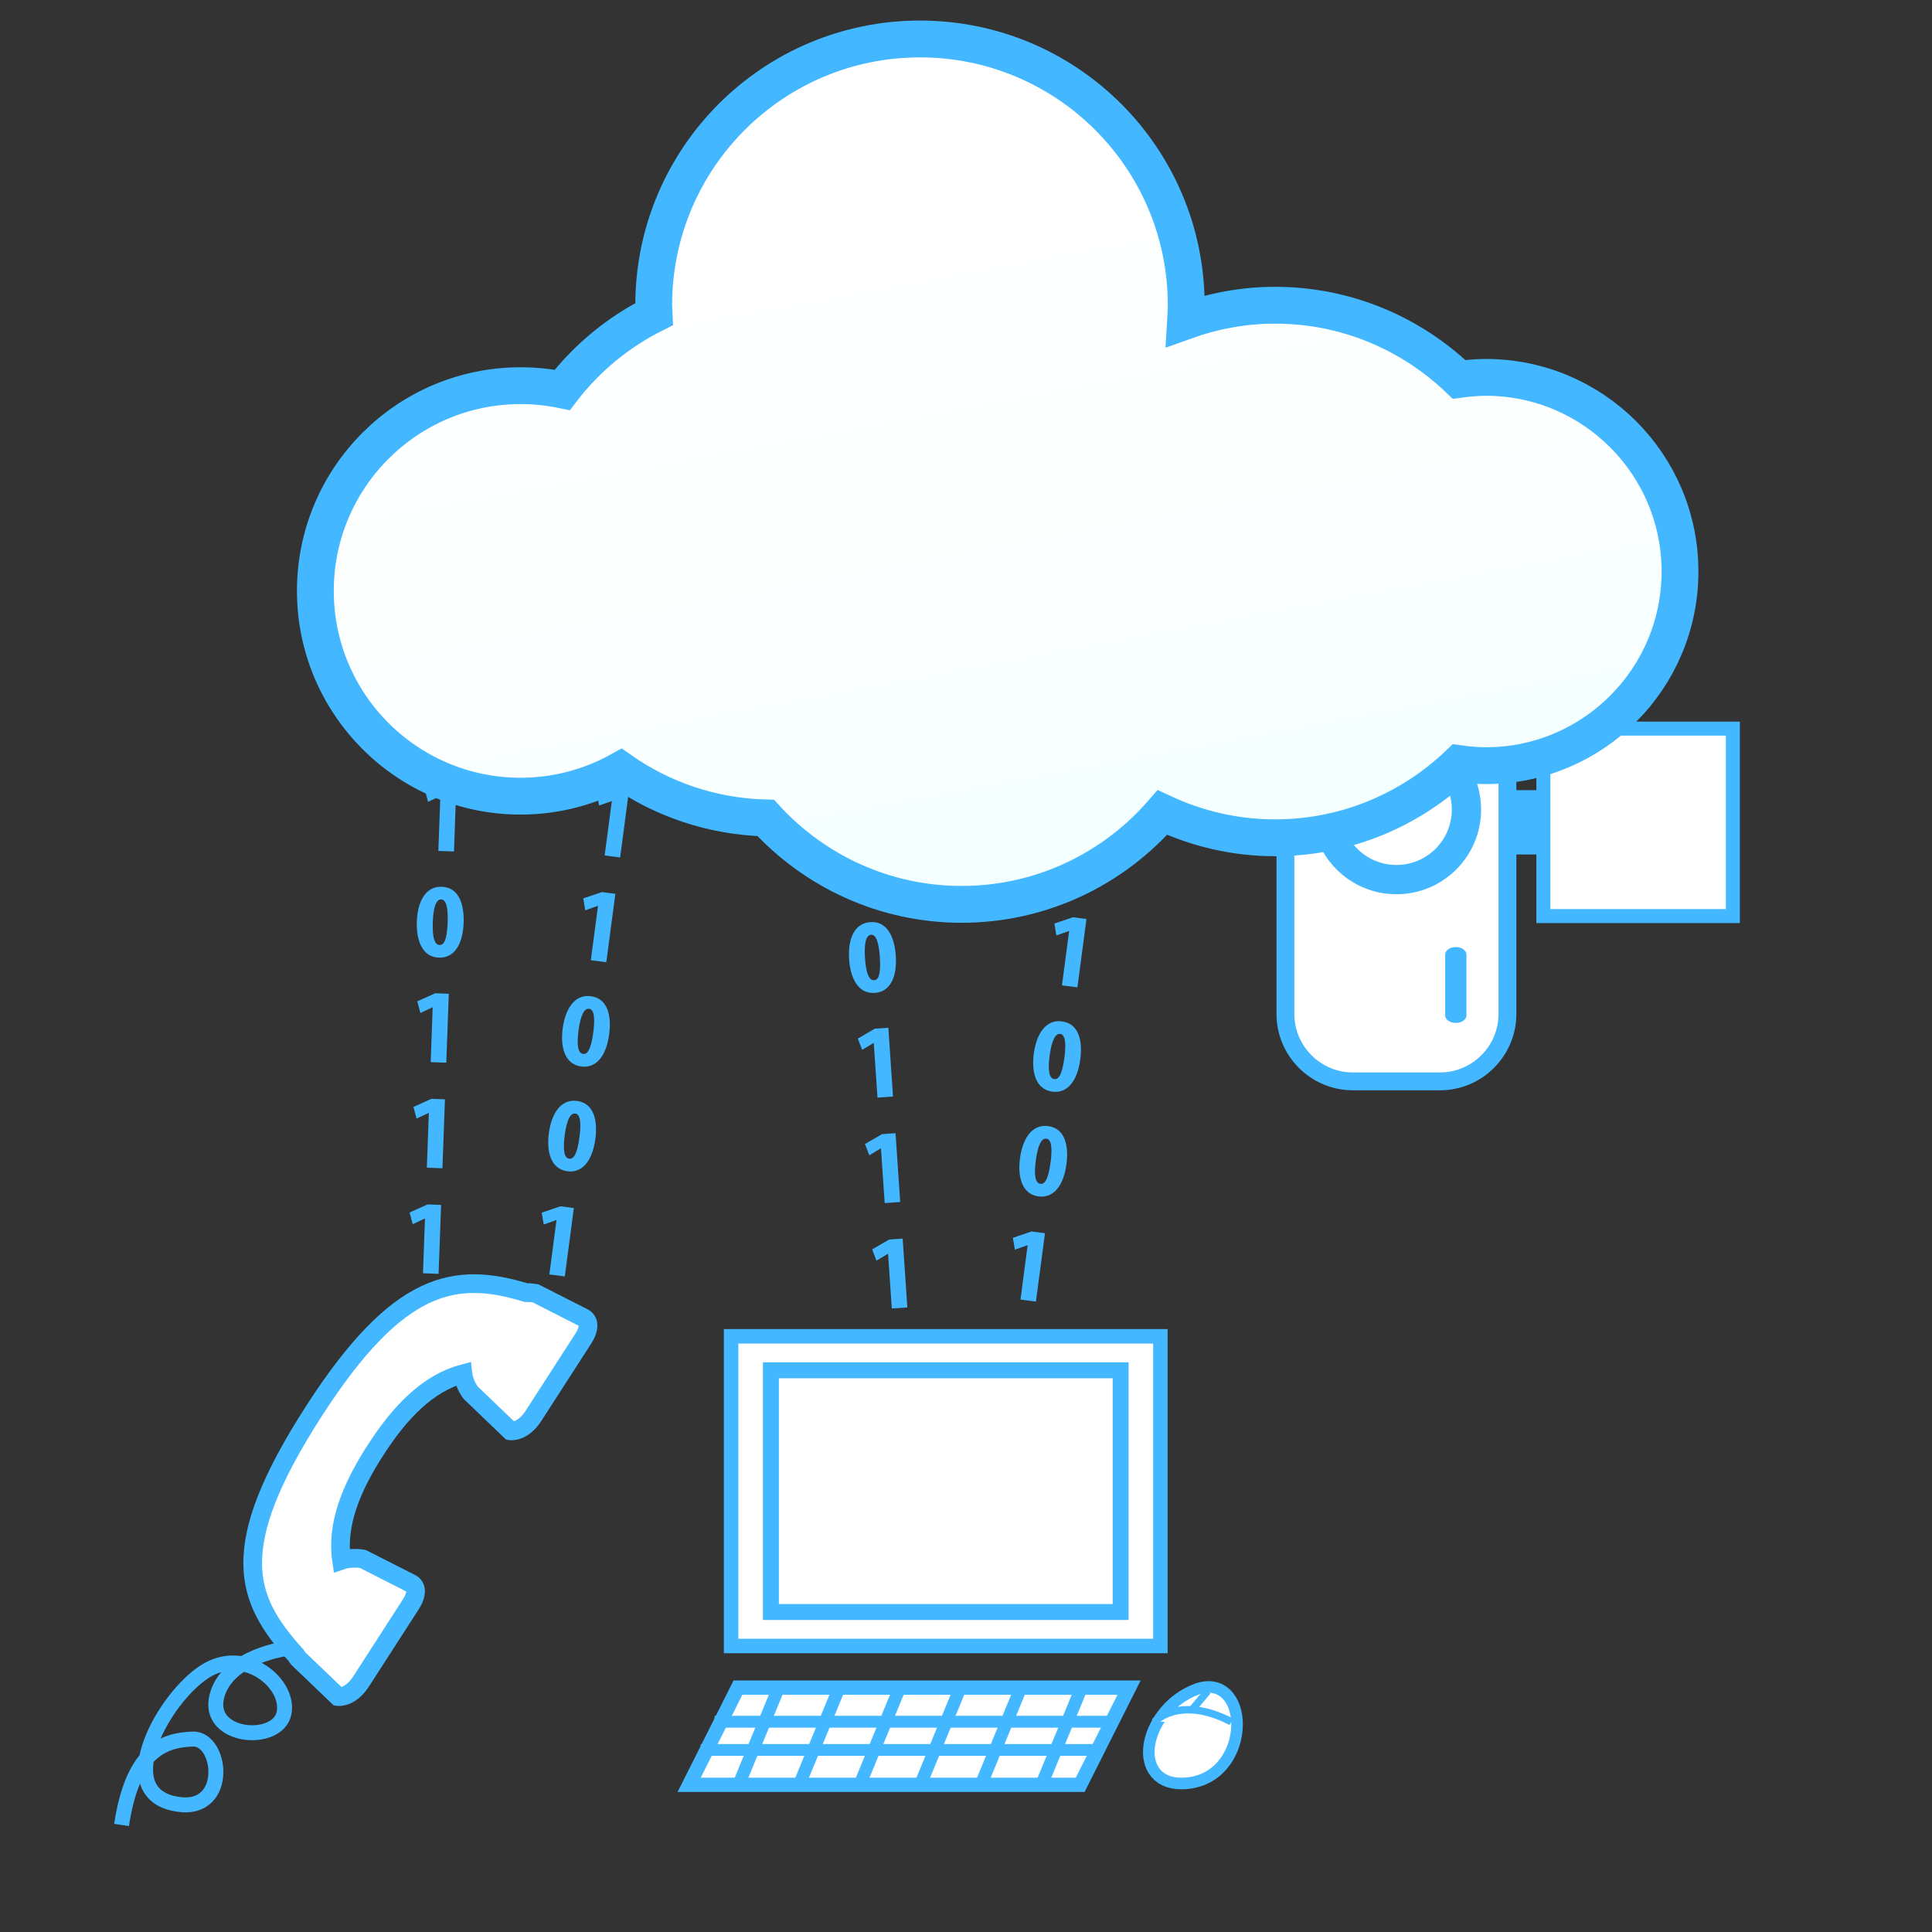 <?xml version="1.0" encoding="utf-8"?>
<!-- Generator: Adobe Illustrator 15.0.2, SVG Export Plug-In . SVG Version: 6.00 Build 0)  -->
<!DOCTYPE svg PUBLIC "-//W3C//DTD SVG 1.1//EN" "http://www.w3.org/Graphics/SVG/1.1/DTD/svg11.dtd">
<svg version="1.1" id="_x30_7_9_" xmlns="http://www.w3.org/2000/svg" xmlns:xlink="http://www.w3.org/1999/xlink" x="0px" y="0px"
	 width="64px" height="64px" viewBox="0 0 64 64" enable-background="new 0 0 64 64" xml:space="preserve">
<rect x="0" y="0" width="64" height="64" fill="#333333" stroke="none"/>
<g>
	<path fill="#43B7FF" d="M36.554,22.23l0.237-1.8l-0.007-0.001l-0.416,0.148l-0.066-0.394l0.619-0.21l0.444,0.059l-0.299,2.265
		L36.554,22.23z"/>
	<path fill="#43B7FF" d="M36.095,25.701l0.238-1.8L36.326,23.9l-0.416,0.147l-0.066-0.394l0.619-0.21l0.444,0.059l-0.3,2.266
		L36.095,25.701z"/>
	<path fill="#43B7FF" d="M35.637,29.171l0.238-1.8l-0.007-0.001l-0.416,0.147l-0.066-0.394l0.619-0.21l0.444,0.059l-0.3,2.266
		L35.637,29.171z"/>
	<path fill="#43B7FF" d="M35.179,32.641l0.238-1.8L35.41,30.84l-0.416,0.148l-0.066-0.395l0.618-0.209l0.444,0.059l-0.299,2.265
		L35.179,32.641z"/>
	<path fill="#43B7FF" d="M34.246,34.901c0.085-0.638,0.391-1.14,0.933-1.067c0.584,0.076,0.683,0.692,0.607,1.256
		c-0.097,0.739-0.44,1.137-0.924,1.072C34.284,36.086,34.171,35.471,34.246,34.901z M35.261,35.029
		c0.063-0.485,0.023-0.758-0.14-0.779c-0.155-0.021-0.281,0.199-0.35,0.715c-0.067,0.516-0.012,0.76,0.152,0.781
		C35.049,35.763,35.179,35.646,35.261,35.029z"/>
	<path fill="#43B7FF" d="M33.788,38.371c0.085-0.638,0.391-1.14,0.933-1.068c0.584,0.078,0.682,0.693,0.607,1.257
		c-0.098,0.739-0.44,1.137-0.924,1.073C33.826,39.557,33.713,38.94,33.788,38.371z M34.803,38.499
		c0.063-0.485,0.023-0.758-0.14-0.779c-0.155-0.021-0.281,0.199-0.35,0.715s-0.012,0.76,0.152,0.781
		C34.591,39.232,34.721,39.116,34.803,38.499z"/>
	<path fill="#43B7FF" d="M33.805,43.05l0.237-1.8l-0.006-0.001l-0.417,0.148l-0.066-0.394l0.619-0.21l0.444,0.059l-0.299,2.265
		L33.805,43.05z"/>
</g>
<g>
	<rect x="49.351" y="26.176" fill="#43B7FF" width="2.631" height="2.129"/>
	<g>
		<path fill="none" stroke="#43B7FF" stroke-width="1.183" stroke-miterlimit="10" d="M49.64,33.589
			c0,1.065-0.871,1.937-1.937,1.937h-2.889c-1.065,0-1.937-0.871-1.937-1.937v-8.516c0-1.065,0.871-1.936,1.937-1.936h2.889
			c1.065,0,1.937,0.871,1.937,1.936V33.589z"/>
		<path fill="#FFFFFF" d="M49.64,33.589c0,1.065-0.871,1.937-1.937,1.937h-2.889c-1.065,0-1.937-0.871-1.937-1.937v-8.516
			c0-1.065,0.871-1.936,1.937-1.936h2.889c1.065,0,1.937,0.871,1.937,1.936V33.589z"/>
	</g>
	<g>
		
			<rect x="51.358" y="24.368" fill="none" stroke="#43B7FF" stroke-width="0.927" stroke-miterlimit="10" width="5.813" height="5.746"/>
		<rect x="51.358" y="24.368" fill="#FFFFFF" width="5.813" height="5.746"/>
	</g>
	<circle fill="#FFFFFF" stroke="#43B7FF" stroke-width="0.97" stroke-miterlimit="10" cx="46.259" cy="26.819" r="2.319"/>
	<path fill="#43B7FF" d="M48.578,31.623c0-0.139-0.157-0.25-0.353-0.25l0,0c-0.194,0-0.352,0.111-0.352,0.25v2.013
		c0,0.139,0.157,0.25,0.352,0.25l0,0c0.195,0,0.353-0.111,0.353-0.25V31.623z"/>
</g>
<g>
	<g>
		
			<rect x="24.459" y="44.507" fill="none" stroke="#43B7FF" stroke-width="0.96" stroke-miterlimit="10" width="13.741" height="9.778"/>
		<rect x="24.459" y="44.507" fill="#FFFFFF" width="13.741" height="9.778"/>
	</g>
	<g>
		
			<rect x="25.801" y="45.657" fill="none" stroke="#43B7FF" stroke-width="1.057" stroke-miterlimit="10" width="11.058" height="7.479"/>
		<rect x="25.801" y="45.657" fill="#FFFFFF" width="11.058" height="7.479"/>
	</g>
	<g>
		<g>
			<polygon fill="none" stroke="#43B7FF" stroke-width="0.946" stroke-miterlimit="10" points="35.636,58.889 23.212,58.889 
				24.592,56.141 37.018,56.141 			"/>
			<polygon fill="#FFFFFF" points="35.636,58.889 23.212,58.889 24.592,56.141 37.018,56.141 			"/>
		</g>
		
			<line fill="none" stroke="#43B7FF" stroke-width="0.393" stroke-miterlimit="10" x1="23.673" y1="57.035" x2="36.723" y2="57.035"/>
		
			<line fill="none" stroke="#43B7FF" stroke-width="0.39" stroke-miterlimit="10" x1="23.212" y1="57.969" x2="36.313" y2="57.969"/>
		<g>
			
				<line fill="none" stroke="#43B7FF" stroke-width="0.418" stroke-miterlimit="10" x1="24.459" y1="59.145" x2="25.801" y2="55.885"/>
			
				<line fill="none" stroke="#43B7FF" stroke-width="0.418" stroke-miterlimit="10" x1="26.466" y1="59.145" x2="27.808" y2="55.885"/>
			
				<line fill="none" stroke="#43B7FF" stroke-width="0.418" stroke-miterlimit="10" x1="28.472" y1="59.145" x2="29.814" y2="55.885"/>
			
				<line fill="none" stroke="#43B7FF" stroke-width="0.418" stroke-miterlimit="10" x1="30.479" y1="59.145" x2="31.821" y2="55.885"/>
			
				<line fill="none" stroke="#43B7FF" stroke-width="0.418" stroke-miterlimit="10" x1="32.486" y1="59.145" x2="33.827" y2="55.885"/>
			
				<line fill="none" stroke="#43B7FF" stroke-width="0.418" stroke-miterlimit="10" x1="34.493" y1="59.145" x2="35.835" y2="55.885"/>
		</g>
	</g>
	<g>
		<g>
			<path fill="none" stroke="#43B7FF" stroke-width="0.767" stroke-miterlimit="10" d="M39.127,58.889
				c-1.471,0-0.972-2.172,0.568-2.748S41.235,58.889,39.127,58.889z"/>
			<path fill="#FFFFFF" d="M39.127,58.889c-1.471,0-0.972-2.172,0.568-2.748S41.235,58.889,39.127,58.889z"/>
		</g>
		
			<line fill="#FFFFFF" stroke="#43B7FF" stroke-width="0.244" stroke-miterlimit="10" x1="39.501" y1="56.621" x2="40.004" y2="56.023"/>
		<path fill="#FFFFFF" stroke="#43B7FF" stroke-width="0.244" stroke-miterlimit="10" d="M38.248,57.035c0,0,0.813-0.895,2.54,0"/>
	</g>
</g>
<g>
	<path fill="none" stroke="#43B7FF" stroke-width="0.495" stroke-miterlimit="10" d="M9.546,54.603c0,0-2.033,0.232-2.366,1.603
		c-0.334,1.371,1.985,1.559,2.222,0.572s-1.278-2.27-2.621-1.404s-3.017,3.877-1.08,4.357c1.935,0.479,1.688-2.16,0.684-2.123
		c-1.003,0.037-1.992,0.422-2.358,2.846"/>
	<path fill="#FFFFFF" stroke="#43B7FF" stroke-width="0.619" stroke-miterlimit="10" d="M13.613,52.452l-1.59-0.808
		c0,0-0.361-0.075-0.709,0.042c-0.176-1.192,0.329-2.414,1.12-3.641c0.8-1.243,1.719-2.217,2.9-2.536
		c0.04,0.354,0.263,0.631,0.263,0.631l1.313,1.259c0,0,0.405,0.061,0.768-0.506l1.637-2.538c0.364-0.565,0.012-0.705,0.012-0.705
		l-1.59-0.808c0,0-0.134-0.025-0.315-0.023c-2.343-0.713-4.229-0.406-7.018,3.918c-2.944,4.567-2.279,6.236-0.598,8.095
		c0.043,0.069,0.076,0.11,0.076,0.11l1.314,1.259c0,0,0.405,0.061,0.769-0.506l1.637-2.539
		C13.965,52.59,13.613,52.452,13.613,52.452z"/>
</g>
<g>
	<path fill="#43B7FF" d="M20.947,21.397l0.237-1.8l-0.006-0.001l-0.416,0.148l-0.066-0.394l0.619-0.21l0.444,0.059l-0.299,2.265
		L20.947,21.397z"/>
	<path fill="#43B7FF" d="M20.488,24.868l0.238-1.8l-0.006-0.001l-0.417,0.147l-0.066-0.394l0.619-0.21L21.3,22.67l-0.299,2.266
		L20.488,24.868z"/>
	<path fill="#43B7FF" d="M20.03,28.338l0.238-1.8l-0.006-0.001l-0.417,0.147l-0.066-0.394l0.619-0.21l0.444,0.059l-0.299,2.266
		L20.03,28.338z"/>
	<path fill="#43B7FF" d="M19.572,31.808l0.238-1.8l-0.006-0.001l-0.417,0.148l-0.066-0.395l0.619-0.209l0.444,0.059l-0.299,2.265
		L19.572,31.808z"/>
	<path fill="#43B7FF" d="M18.64,34.068c0.084-0.638,0.39-1.14,0.933-1.067c0.584,0.076,0.682,0.692,0.607,1.256
		c-0.097,0.739-0.441,1.137-0.924,1.072C18.678,35.253,18.564,34.638,18.64,34.068z M19.654,34.196
		c0.064-0.485,0.024-0.758-0.139-0.779c-0.155-0.021-0.281,0.199-0.35,0.715c-0.068,0.516-0.012,0.76,0.152,0.781
		C19.442,34.93,19.572,34.813,19.654,34.196z"/>
	<path fill="#43B7FF" d="M18.182,37.538c0.084-0.638,0.39-1.14,0.933-1.068c0.584,0.078,0.682,0.693,0.607,1.257
		c-0.098,0.739-0.441,1.137-0.924,1.073C18.22,38.724,18.106,38.107,18.182,37.538z M19.196,37.666
		c0.064-0.485,0.024-0.758-0.14-0.779c-0.155-0.021-0.281,0.199-0.349,0.715c-0.068,0.516-0.012,0.76,0.152,0.781
		C18.984,38.399,19.114,38.283,19.196,37.666z"/>
	<path fill="#43B7FF" d="M18.198,42.217l0.237-1.8l-0.006-0.001l-0.417,0.148l-0.066-0.394l0.619-0.21l0.444,0.059l-0.299,2.265
		L18.198,42.217z"/>
</g>
<g>
	<path fill="#43B7FF" d="M14.063,23.531c0.023-0.643,0.28-1.172,0.827-1.151c0.588,0.021,0.744,0.626,0.724,1.193
		c-0.027,0.745-0.331,1.173-0.818,1.155C14.212,24.707,14.041,24.105,14.063,23.531z M15.084,23.563
		c0.018-0.49-0.048-0.757-0.213-0.763c-0.156-0.006-0.261,0.226-0.279,0.745c-0.02,0.52,0.059,0.757,0.225,0.763
		C14.942,24.313,15.062,24.185,15.084,23.563z"/>
	<path fill="#43B7FF" d="M14.521,28.188l0.066-1.814h-0.007l-0.4,0.187l-0.104-0.386l0.597-0.267l0.448,0.017l-0.083,2.282
		L14.521,28.188z"/>
	<path fill="#43B7FF" d="M13.808,30.526c0.023-0.643,0.28-1.171,0.827-1.151c0.589,0.021,0.744,0.626,0.724,1.193
		c-0.027,0.745-0.331,1.173-0.818,1.155C13.957,31.703,13.787,31.101,13.808,30.526z M14.829,30.558
		c0.019-0.489-0.048-0.757-0.213-0.763c-0.156-0.006-0.261,0.226-0.279,0.745c-0.02,0.521,0.06,0.757,0.225,0.764
		C14.688,31.308,14.807,31.18,14.829,30.558z"/>
	<path fill="#43B7FF" d="M14.267,35.183l0.066-1.814h-0.007l-0.4,0.187l-0.103-0.386l0.596-0.267l0.448,0.017l-0.083,2.283
		L14.267,35.183z"/>
	<path fill="#43B7FF" d="M14.14,38.681l0.066-1.814h-0.007l-0.4,0.187l-0.104-0.386l0.597-0.268l0.448,0.017l-0.084,2.283
		L14.14,38.681z"/>
	<path fill="#43B7FF" d="M14.012,42.178l0.066-1.813h-0.006l-0.4,0.187l-0.104-0.386l0.596-0.268l0.448,0.017l-0.083,2.283
		L14.012,42.178z"/>
</g>
<g>
	<path fill="#43B7FF" d="M27.653,24.793c-0.044-0.642,0.156-1.194,0.703-1.23c0.587-0.04,0.805,0.544,0.844,1.11
		c0.05,0.744-0.208,1.202-0.694,1.235C27.925,25.947,27.691,25.366,27.653,24.793z M28.673,24.719
		c-0.033-0.489-0.127-0.748-0.291-0.737c-0.156,0.011-0.236,0.252-0.201,0.771s0.139,0.747,0.304,0.735
		C28.609,25.479,28.715,25.339,28.673,24.719z"/>
	<path fill="#43B7FF" d="M28.594,29.377l-0.123-1.812h-0.006l-0.379,0.228l-0.143-0.373l0.564-0.327l0.447-0.031l0.155,2.28
		L28.594,29.377z"/>
	<path fill="#43B7FF" d="M28.127,31.777c-0.043-0.643,0.157-1.194,0.703-1.231c0.588-0.04,0.806,0.545,0.844,1.111
		c0.051,0.744-0.208,1.201-0.693,1.234C28.398,32.932,28.166,32.351,28.127,31.777z M29.146,31.702
		c-0.033-0.488-0.126-0.748-0.291-0.736c-0.156,0.011-0.236,0.251-0.201,0.77c0.035,0.52,0.139,0.747,0.304,0.736
		C29.084,32.463,29.188,32.323,29.146,31.702z"/>
	<path fill="#43B7FF" d="M29.068,36.36l-0.123-1.812l-0.007,0.001l-0.379,0.228l-0.143-0.373l0.565-0.328l0.447-0.03l0.154,2.279
		L29.068,36.36z"/>
	<path fill="#43B7FF" d="M29.306,39.853l-0.123-1.812l-0.007,0.001l-0.379,0.228l-0.143-0.373l0.565-0.328l0.447-0.03l0.154,2.279
		L29.306,39.853z"/>
	<path fill="#43B7FF" d="M29.542,43.345l-0.123-1.812h-0.006l-0.379,0.228l-0.143-0.373l0.564-0.327l0.447-0.031l0.155,2.28
		L29.542,43.345z"/>
</g>
<g>
	<linearGradient id="SVGID_1_" gradientUnits="userSpaceOnUse" x1="30.735" y1="6.849" x2="36.708" y2="38.915">
		<stop  offset="0" style="stop-color:#FFFFFF"/>
		<stop  offset="0.418" style="stop-color:#FCFFFF"/>
		<stop  offset="0.699" style="stop-color:#F3FFFF"/>
		<stop  offset="0.938" style="stop-color:#E4FEFF"/>
		<stop  offset="1" style="stop-color:#DFFEFF"/>
	</linearGradient>
	<path fill="url(#SVGID_1_)" d="M49.22,12.501c-0.303,0-0.596,0.028-0.885,0.068c-1.586-1.519-3.73-2.458-6.099-2.458
		c-1.043,0-2.038,0.191-2.965,0.522c0.01-0.173,0.024-0.346,0.024-0.522c0-4.871-3.947-8.82-8.819-8.82
		c-4.872,0-8.821,3.949-8.821,8.82c0,0.1,0.012,0.196,0.016,0.293c-1.198,0.6-2.238,1.46-3.046,2.512
		c-0.445-0.092-0.907-0.14-1.379-0.14c-3.755,0-6.799,3.044-6.799,6.798c0,3.755,3.044,6.8,6.799,6.8c1.202,0,2.33-0.316,3.31-0.863
		c1.37,0.961,3.022,1.537,4.81,1.585c1.612,1.754,3.919,2.862,6.488,2.862c2.659,0,5.037-1.182,6.652-3.042
		c1.137,0.532,2.396,0.837,3.73,0.837c2.368,0,4.513-0.939,6.097-2.458c0.291,0.041,0.584,0.069,0.887,0.069
		c3.552,0,6.432-2.88,6.432-6.432S52.771,12.501,49.22,12.501z"/>
	<path fill="none" stroke="#43B7FF" stroke-width="1.22" stroke-miterlimit="10" d="M49.22,12.501
		c-0.303,0-0.596,0.028-0.885,0.068c-1.586-1.519-3.73-2.458-6.099-2.458c-1.043,0-2.038,0.191-2.965,0.522
		c0.01-0.173,0.024-0.346,0.024-0.522c0-4.871-3.947-8.82-8.819-8.82c-4.872,0-8.821,3.949-8.821,8.82
		c0,0.1,0.012,0.196,0.016,0.293c-1.198,0.6-2.238,1.46-3.046,2.512c-0.445-0.092-0.907-0.14-1.379-0.14
		c-3.755,0-6.799,3.044-6.799,6.798c0,3.755,3.044,6.8,6.799,6.8c1.202,0,2.33-0.316,3.31-0.863c1.37,0.961,3.022,1.537,4.81,1.585
		c1.612,1.754,3.919,2.862,6.488,2.862c2.659,0,5.037-1.182,6.652-3.042c1.137,0.532,2.396,0.837,3.73,0.837
		c2.368,0,4.513-0.939,6.097-2.458c0.291,0.041,0.584,0.069,0.887,0.069c3.552,0,6.432-2.88,6.432-6.432S52.771,12.501,49.22,12.501
		z"/>
</g>
</svg>
